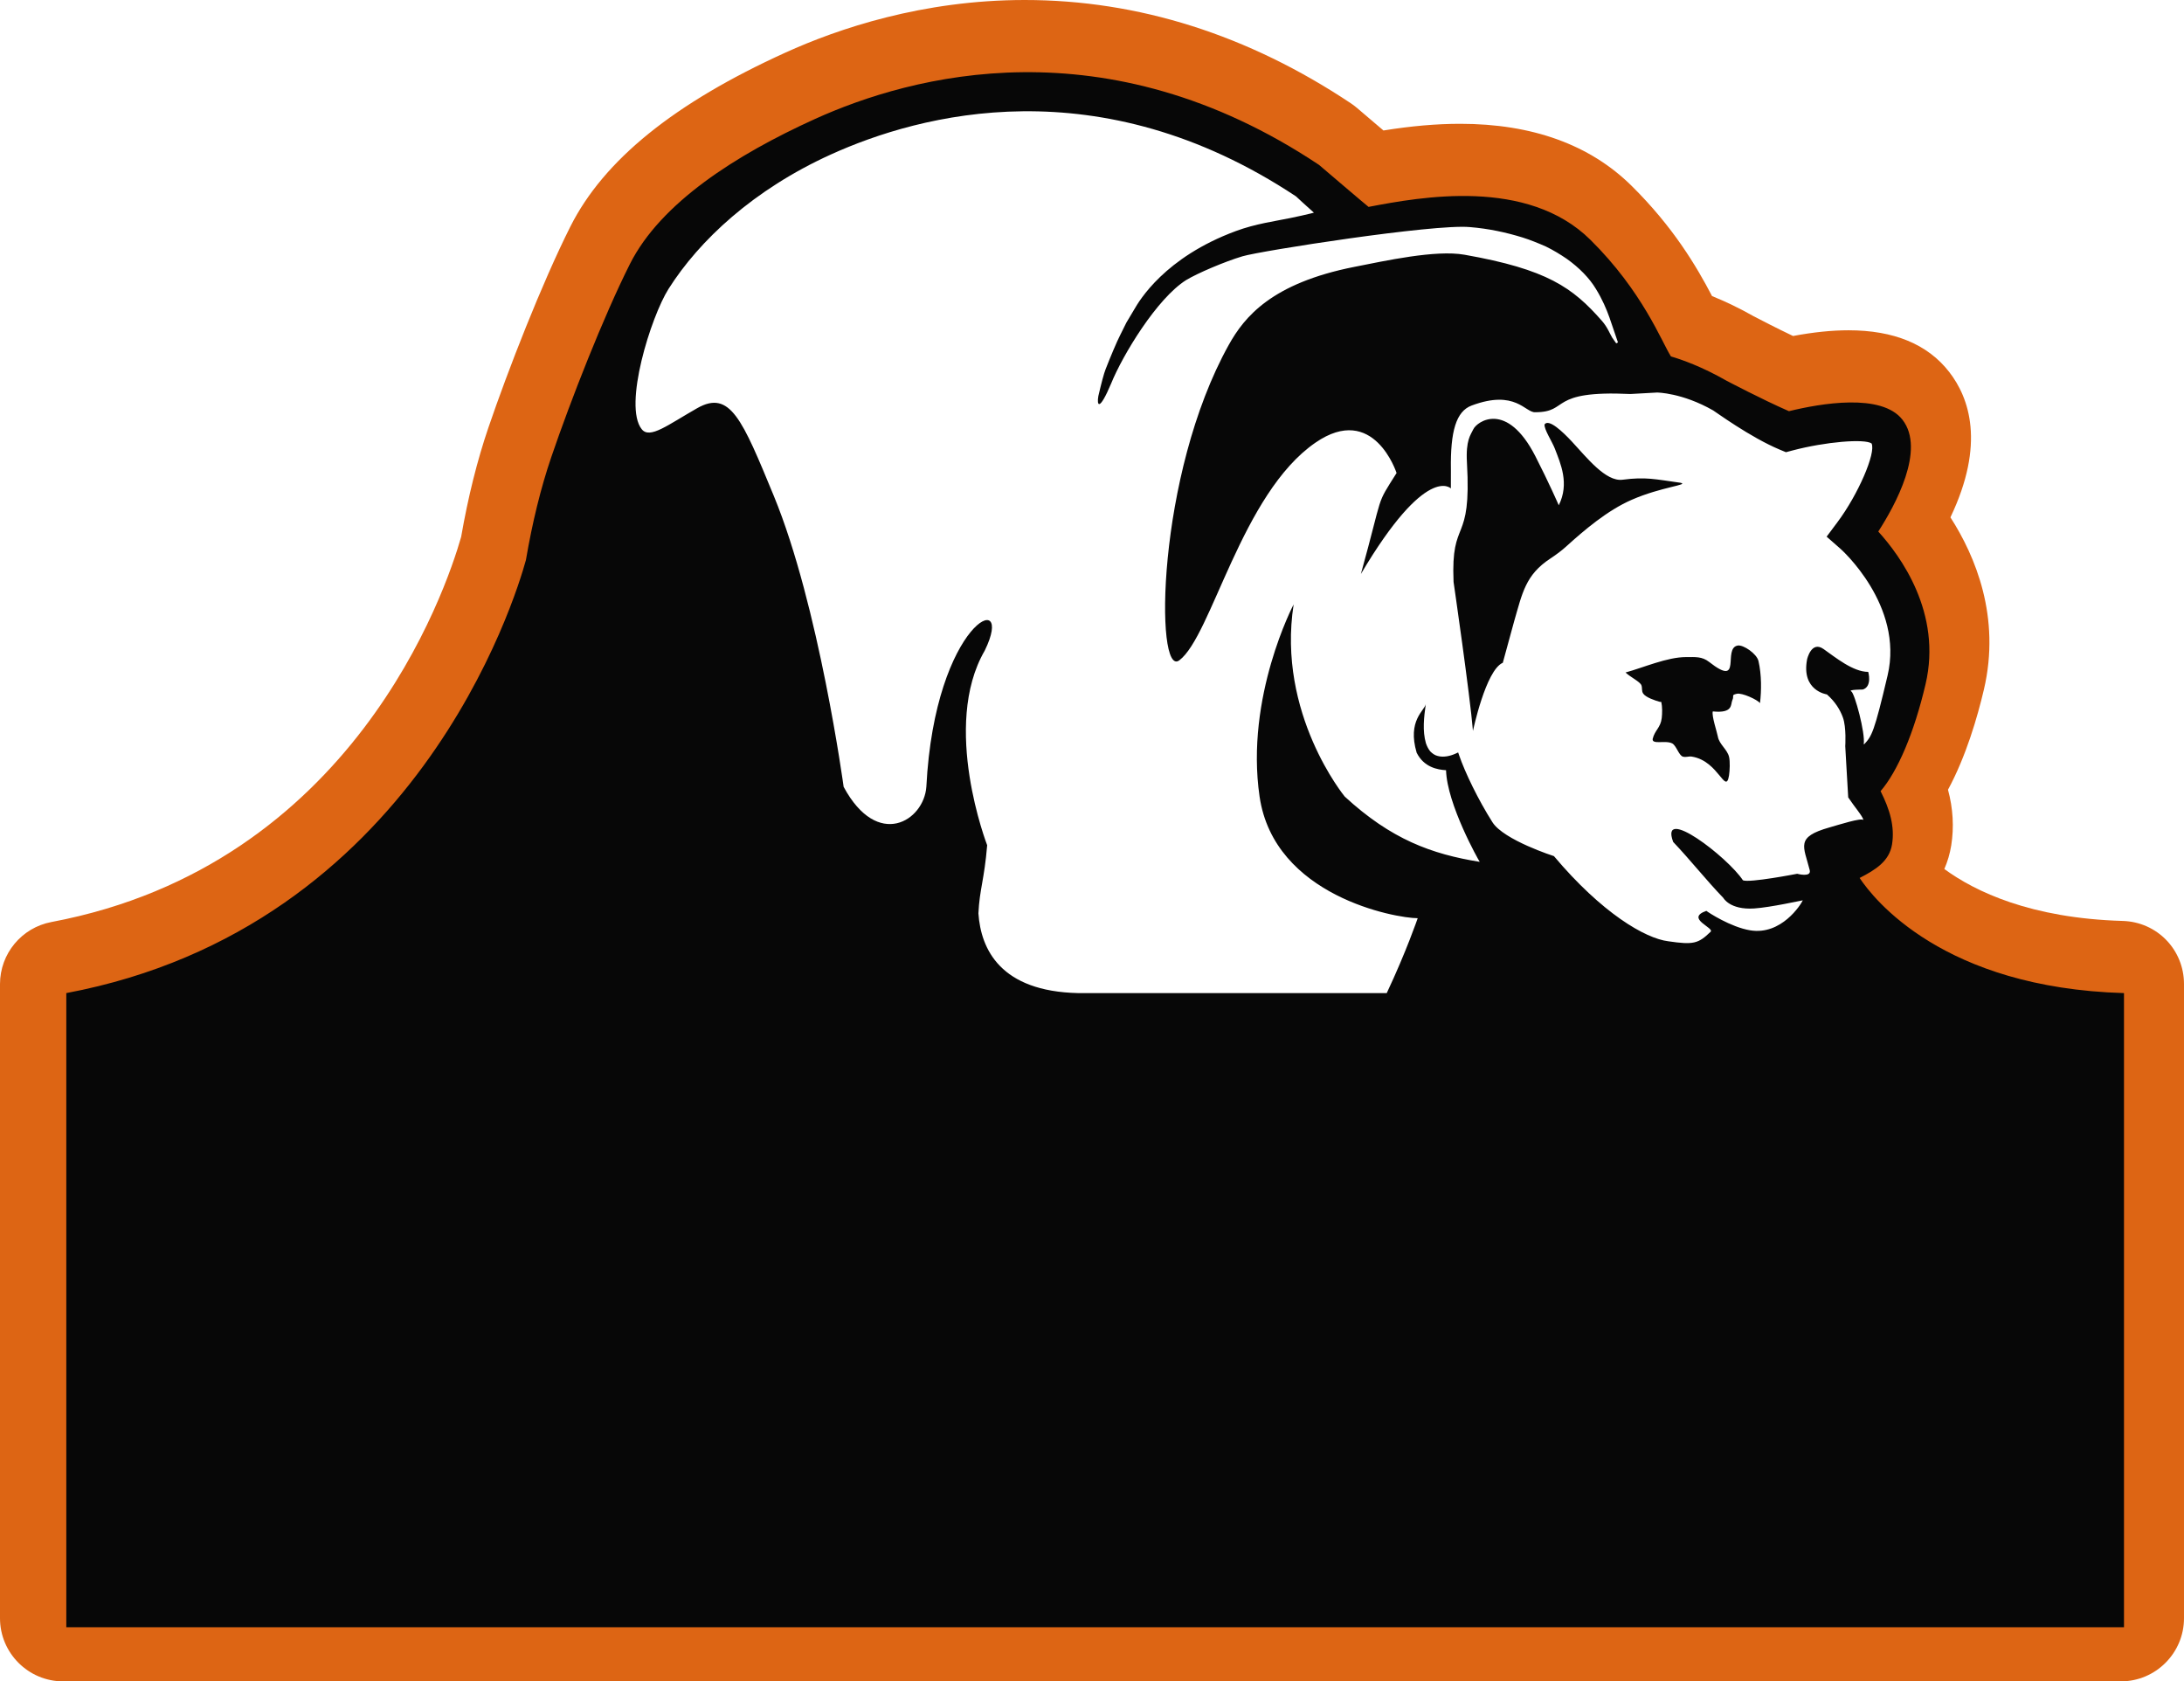 <svg version="1.1" id="图层_1" x="0px" y="0px" width="327.291px" height="251.938px" viewBox="0 0 327.291 251.938" enable-background="new 0 0 327.291 251.938" xml:space="preserve" xmlns="http://www.w3.org/2000/svg" xmlns:xlink="http://www.w3.org/1999/xlink" xmlns:xml="http://www.w3.org/XML/1998/namespace">
  <path fill="#DD6514" d="M318.103,137.994c-13.78-0.401-22.105-4.396-26.728-7.78c0.486-1.11,0.834-2.298,1.035-3.538
	c0.435-2.728,0.271-5.535-0.486-8.346c2.704-4.992,4.415-10.895,5.377-14.991c2.558-10.866-1.272-20-5.012-25.82
	c5.268-11.028,2.813-17.934-0.191-21.792c-3.213-4.14-8.288-6.238-15.083-6.238c-2.493,0-5.289,0.288-8.313,0.856
	c-2.494-1.189-4.962-2.467-5.905-2.96c-2.054-1.165-4.15-2.182-6.234-3.023c-2.339-4.473-5.823-10.36-12.051-16.515
	c-6.242-6.169-14.889-9.297-25.699-9.297c-3.537,0-7.298,0.328-11.491,1.001c-1.219-1.036-2.636-2.244-3.979-3.39
	c-0.285-0.243-0.584-0.469-0.896-0.677C187.03,5.209,170.58,0,153.554,0c-15.287,0-27.932,4.285-35.848,7.88
	c-16.669,7.567-27.213,16.097-32.235,26.076c-4.293,8.538-9.372,21.587-12.273,30.098C71.52,68.966,70.14,74.5,69.106,80.451
	c-2.327,8.145-16.225,49.205-61.392,57.704C3.244,138.995,0,142.906,0,147.455v95.019c0,5.219,4.246,9.464,9.464,9.464h308.363
	c5.219,0,9.464-4.245,9.464-9.464v-95.019C327.291,142.301,323.255,138.145,318.103,137.994z M281.106,79.983
	c3.634,3.988,9.371,12.206,6.967,22.428c-1.663,7.077-4.079,12.84-6.63,15.812l-0.218,0.253l0.15,0.298
	c1.52,3.009,2.034,5.374,1.669,7.667c-0.377,2.332-2.387,3.538-4.592,4.667l-0.499,0.255l0.31,0.467
	c1.833,2.761,12.31,16.51,39.535,17.46v94.035H10.436V149.22c52.328-10.086,67.32-59.553,68.872-65.222
	c0.966-5.659,2.241-10.833,3.792-15.377c2.796-8.199,7.663-20.72,11.744-28.834c3.902-7.755,13.139-14.983,27.453-21.483
	c7.021-3.188,18.224-6.988,31.729-6.988c15.025,0,29.616,4.647,43.32,13.775c1.196,1.021,7.182,6.128,7.46,6.321l0.173,0.12
	l0.206-0.039c3.188-0.609,8.522-1.627,14.1-1.627c8.095,0,14.385,2.16,18.695,6.419c6.142,6.07,9.224,12.083,10.879,15.313
	c0.457,0.892,0.817,1.596,1.124,2.078l0.101,0.159l0.181,0.053c1.48,0.433,4.518,1.475,8.221,3.592l0.115,0.066h0.011
	c1.663,0.87,5.865,3.034,9.28,4.525l0.155,0.068l0.164-0.04c2.408-0.59,5.973-1.294,9.276-1.294c3.558,0,5.986,0.806,7.221,2.395
	c3.353,4.306-1.437,12.747-3.651,16.177l-0.209,0.323L281.106,79.983z" class="color c1"/>
  <path fill="#070707" d="M278.681,131.554c2.407-1.232,4.452-2.521,4.857-5.032c0.425-2.666-0.327-5.223-1.716-7.973
	c2.554-2.975,5.016-8.693,6.737-16.023c2.512-10.676-3.779-19.252-7.084-22.879c2.521-3.904,7.125-12.261,3.626-16.755
	c-3.131-4.032-12.289-2.437-17.011-1.279c-4.1-1.791-9.354-4.567-9.358-4.567c-3.683-2.105-6.704-3.163-8.328-3.638
	c-1.405-2.215-4.236-9.733-12.073-17.479c-9.455-9.343-25.419-6.421-33.24-4.928c-0.271-0.188-7.421-6.291-7.421-6.291
	c-31.975-21.309-61.076-13.448-75.58-6.862c-11.79,5.354-23.077,12.54-27.693,21.714c-3.988,7.931-8.877,20.411-11.771,28.897
	c-1.601,4.691-2.859,9.874-3.812,15.455c-1.563,5.703-16.533,55.042-68.879,64.892v95.02h308.363v-95.02
	C291.191,148.017,280.779,134.716,278.681,131.554z M271.201,130.378c0.287,1.142-1.877,0.549-1.88,0.549c0,0-7.185,1.4-8.129,0.975
	c-2.296-3.481-12.53-11.329-10.454-5.748c2.596,2.733,4.914,5.688,7.521,8.394c0,0,0.974,1.817,4.618,1.577
	c2.481-0.17,7.028-1.186,7.289-1.22c-0.284,0.627-3.211,5.274-7.895,4.494c-2.913-0.481-6.262-2.677-6.56-2.915
	c-3.282,1.157,1.397,2.575,0.606,3.162c-1.825,1.761-2.56,1.943-6.296,1.397c-3.484-0.423-9.986-4.246-17.15-12.759
	c0,0-7.51-2.405-9.207-5.068c-2.145-3.375-4.121-7.478-5.001-10.044l-0.148-0.426l-0.397,0.183c-0.81,0.366-1.802,0.585-2.658,0.348
	c-0.434-0.097-0.802-0.365-1.12-0.685c-0.29-0.357-0.499-0.772-0.655-1.229c-0.533-1.862-0.296-3.906-0.019-5.857
	c-0.186,0.977-2.794,2.452-1.368,7.28c1.094,2.188,3.131,2.549,4.405,2.622c0.136,5.087,4.876,13.509,5.05,13.733
	c-7.218-1.159-13.279-3.374-20.235-9.785c0,0-10.205-12.394-7.656-28.793c0,0-7.289,13.851-5.104,28.793
	c2.188,14.945,20.411,18.228,23.696,18.228c0,0-1.706,4.997-4.639,11.223h-46.239c-11.652-0.255-14.585-6.562-14.953-11.948
	c0.178-3.654,0.875-4.976,1.312-10.211c0,0-6.926-17.859-0.366-29.158c4.74-9.66-7.471-4.56-8.748,20.41
	c-0.363,5.079-7.291,9.477-12.395,0c0,0-3.705-27.211-10.463-43.592c-4.725-11.449-6.547-15.943-11.475-13.149
	c-4.408,2.502-7.101,4.673-8.317,3.157c-2.811-3.502,1.381-16.861,4.011-21.021c4.609-7.286,12.752-14.888,24.314-20.139
	c13.371-6.072,40.188-13.306,69.726,6.272c0.412,0.384,1.434,1.337,2.679,2.438c-0.144,0.037-0.256,0.073-0.423,0.11
	c-0.885,0.225-1.942,0.446-3.097,0.692c-2.324,0.482-5.205,0.855-8.166,1.95c-10.678,3.94-14.488,10.438-15.251,11.765
	c-0.396,0.663-0.786,1.318-1.167,1.958c-0.321,0.648-0.635,1.274-0.938,1.889c-0.452,0.858-1.51,3.379-2.178,5.102
	c-0.271,0.695-0.619,2.027-1.084,4.012c-0.243,1.376,0.097,2.432,1.922-1.891c1.71-4.225,6.842-12.721,11.239-15.49
	c1.677-1.014,5.728-2.748,8.428-3.558c2.71-0.817,28.712-4.875,34.073-4.379c2.791,0.222,5.439,0.794,7.926,1.564
	c1.148,0.362,2.36,0.854,3.504,1.36c1.112,0.546,2.134,1.17,3.092,1.823c1.881,1.339,3.413,2.906,4.375,4.512
	c0.984,1.591,1.59,3.056,2.023,4.259c0.817,2.396,1.285,3.764,1.285,3.764l-0.259,0.141c0,0-0.209-0.3-0.604-0.861
	c-0.355-0.58-0.705-1.56-1.543-2.512c-4.374-4.988-8.2-7.723-20.594-9.908c-4.338-0.765-11.911,0.919-16.496,1.82
	c-12.402,2.446-16.496,7.508-18.82,11.676c-10.877,19.522-11.072,50.019-7.422,47.282c4.857-3.646,9.294-24.971,20.41-32.622
	c8.746-6.022,12.151,4.554,12.151,4.554c-3.198,5.08-1.87,2.56-5.346,15.126c9.848-16.632,13.483-12.814,13.483-12.814l0.005-2.794
	c-0.094-5.787,0.788-8.762,3.104-9.629c6.581-2.46,8.038,1.092,9.527,1.003c5.235,0,1.812-3.323,14.273-2.731l4.001-0.222
	c0.031,0.005,3.747,0.028,8.393,2.68c0.259,0.138,5.55,4.029,9.994,5.881l0.917,0.381l0.953-0.253
	c5.005-1.324,10.827-1.787,11.876-1.061c0.697,1.399-2.029,7.686-5.113,11.801l-1.619,2.168l2.034,1.783
	c0.105,0.078,9.569,8.519,7.105,18.998c-2.011,8.536-2.371,9.106-3.501,10.317l-0.081-0.01c0.267-1.617-1.358-7.649-1.869-7.907
	c-0.552-0.272,1.728-0.272,1.728-0.272c1.458-0.454,0.817-2.646,0.817-2.646c-2.276,0-4.888-2.154-6.708-3.432
	c-1.823-1.276-2.452,1.547-2.452,1.547c-0.906,4.736,2.966,5.26,2.966,5.26c1.254,1.102,1.982,2.313,2.393,3.441
	c0.548,1.496,0.358,4.309,0.358,4.309v0.003l0.122,2.144l0.321,5.534c0.924,1.396,2.159,2.8,2.284,3.389
	c-0.328-0.367-3.69,0.715-5.075,1.107C269.016,125.432,270.293,126.77,271.201,130.378z M263.526,99.065
	c0.473,2.05,0.447,4.439,0.225,6.293c-0.397-0.527-2.694-1.574-3.457-1.404c-0.928,0.206-0.355,0.269-0.695,0.979
	c-0.27,0.585,0.181,1.987-2.922,1.666c-0.201,0.64,0.643,3.118,0.758,3.771c0.198,1.154,1.396,1.896,1.676,3.026
	c0.173,0.71,0.112,2.065-0.002,2.799c-0.253,1.567-0.708,0.859-1.457-0.033c-0.745-0.888-2.003-2.455-4.124-2.792
	c-0.486-0.078-0.836,0.141-1.326,0.008c-0.608-0.172-0.982-1.643-1.599-1.979c-0.977-0.529-3.055,0.225-2.936-0.674
	c0.306-1.306,1.188-1.663,1.358-3.123c0.081-0.71,0.102-1.684-0.065-2.418c-0.1-0.019-0.195-0.011-0.298-0.039
	c-0.64-0.186-2.013-0.635-2.413-1.215c-0.271-0.396-0.114-0.804-0.259-1.225c-0.185-0.556-1.637-1.217-2.389-1.938
	c2.705-0.739,6.223-2.309,9.08-2.309c1.374,0,2.374-0.109,3.434,0.718c5.121,4.02,1.962-2.055,4.306-2.449
	C261.246,96.587,263.273,97.947,263.526,99.065z M244.528,74.889c-3.661,1.593-7.168,4.591-9.842,7.017
	c-0.533,0.483-1.393,1.159-2.322,1.766c-3.784,2.462-4.238,5.257-5.458,9.433l-1.697,6.204c-2.554,1.095-4.473,10.208-4.473,10.208
	c-0.457-5.468-2.907-22.324-2.907-22.324c-0.423-9.843,2.732-5.286,2.006-17.862c-0.198-3.408,0.562-4.166,0.958-5.017
	c0.543-1.149,4.999-4.327,9.289,4.032c2.053,4.006,3.513,7.364,3.513,7.364c1.632-3.268,0.269-6.258-0.608-8.535
	c-0.395-1.015-1.63-2.89-1.52-3.585c0.637-0.883,2.713,1.095,4.104,2.585c2.204,2.366,5.061,6.041,7.589,5.707
	c3.463-0.455,4.867-0.071,8.659,0.454C253.27,72.638,248.973,72.945,244.528,74.889z" class="color c2"/>
</svg>